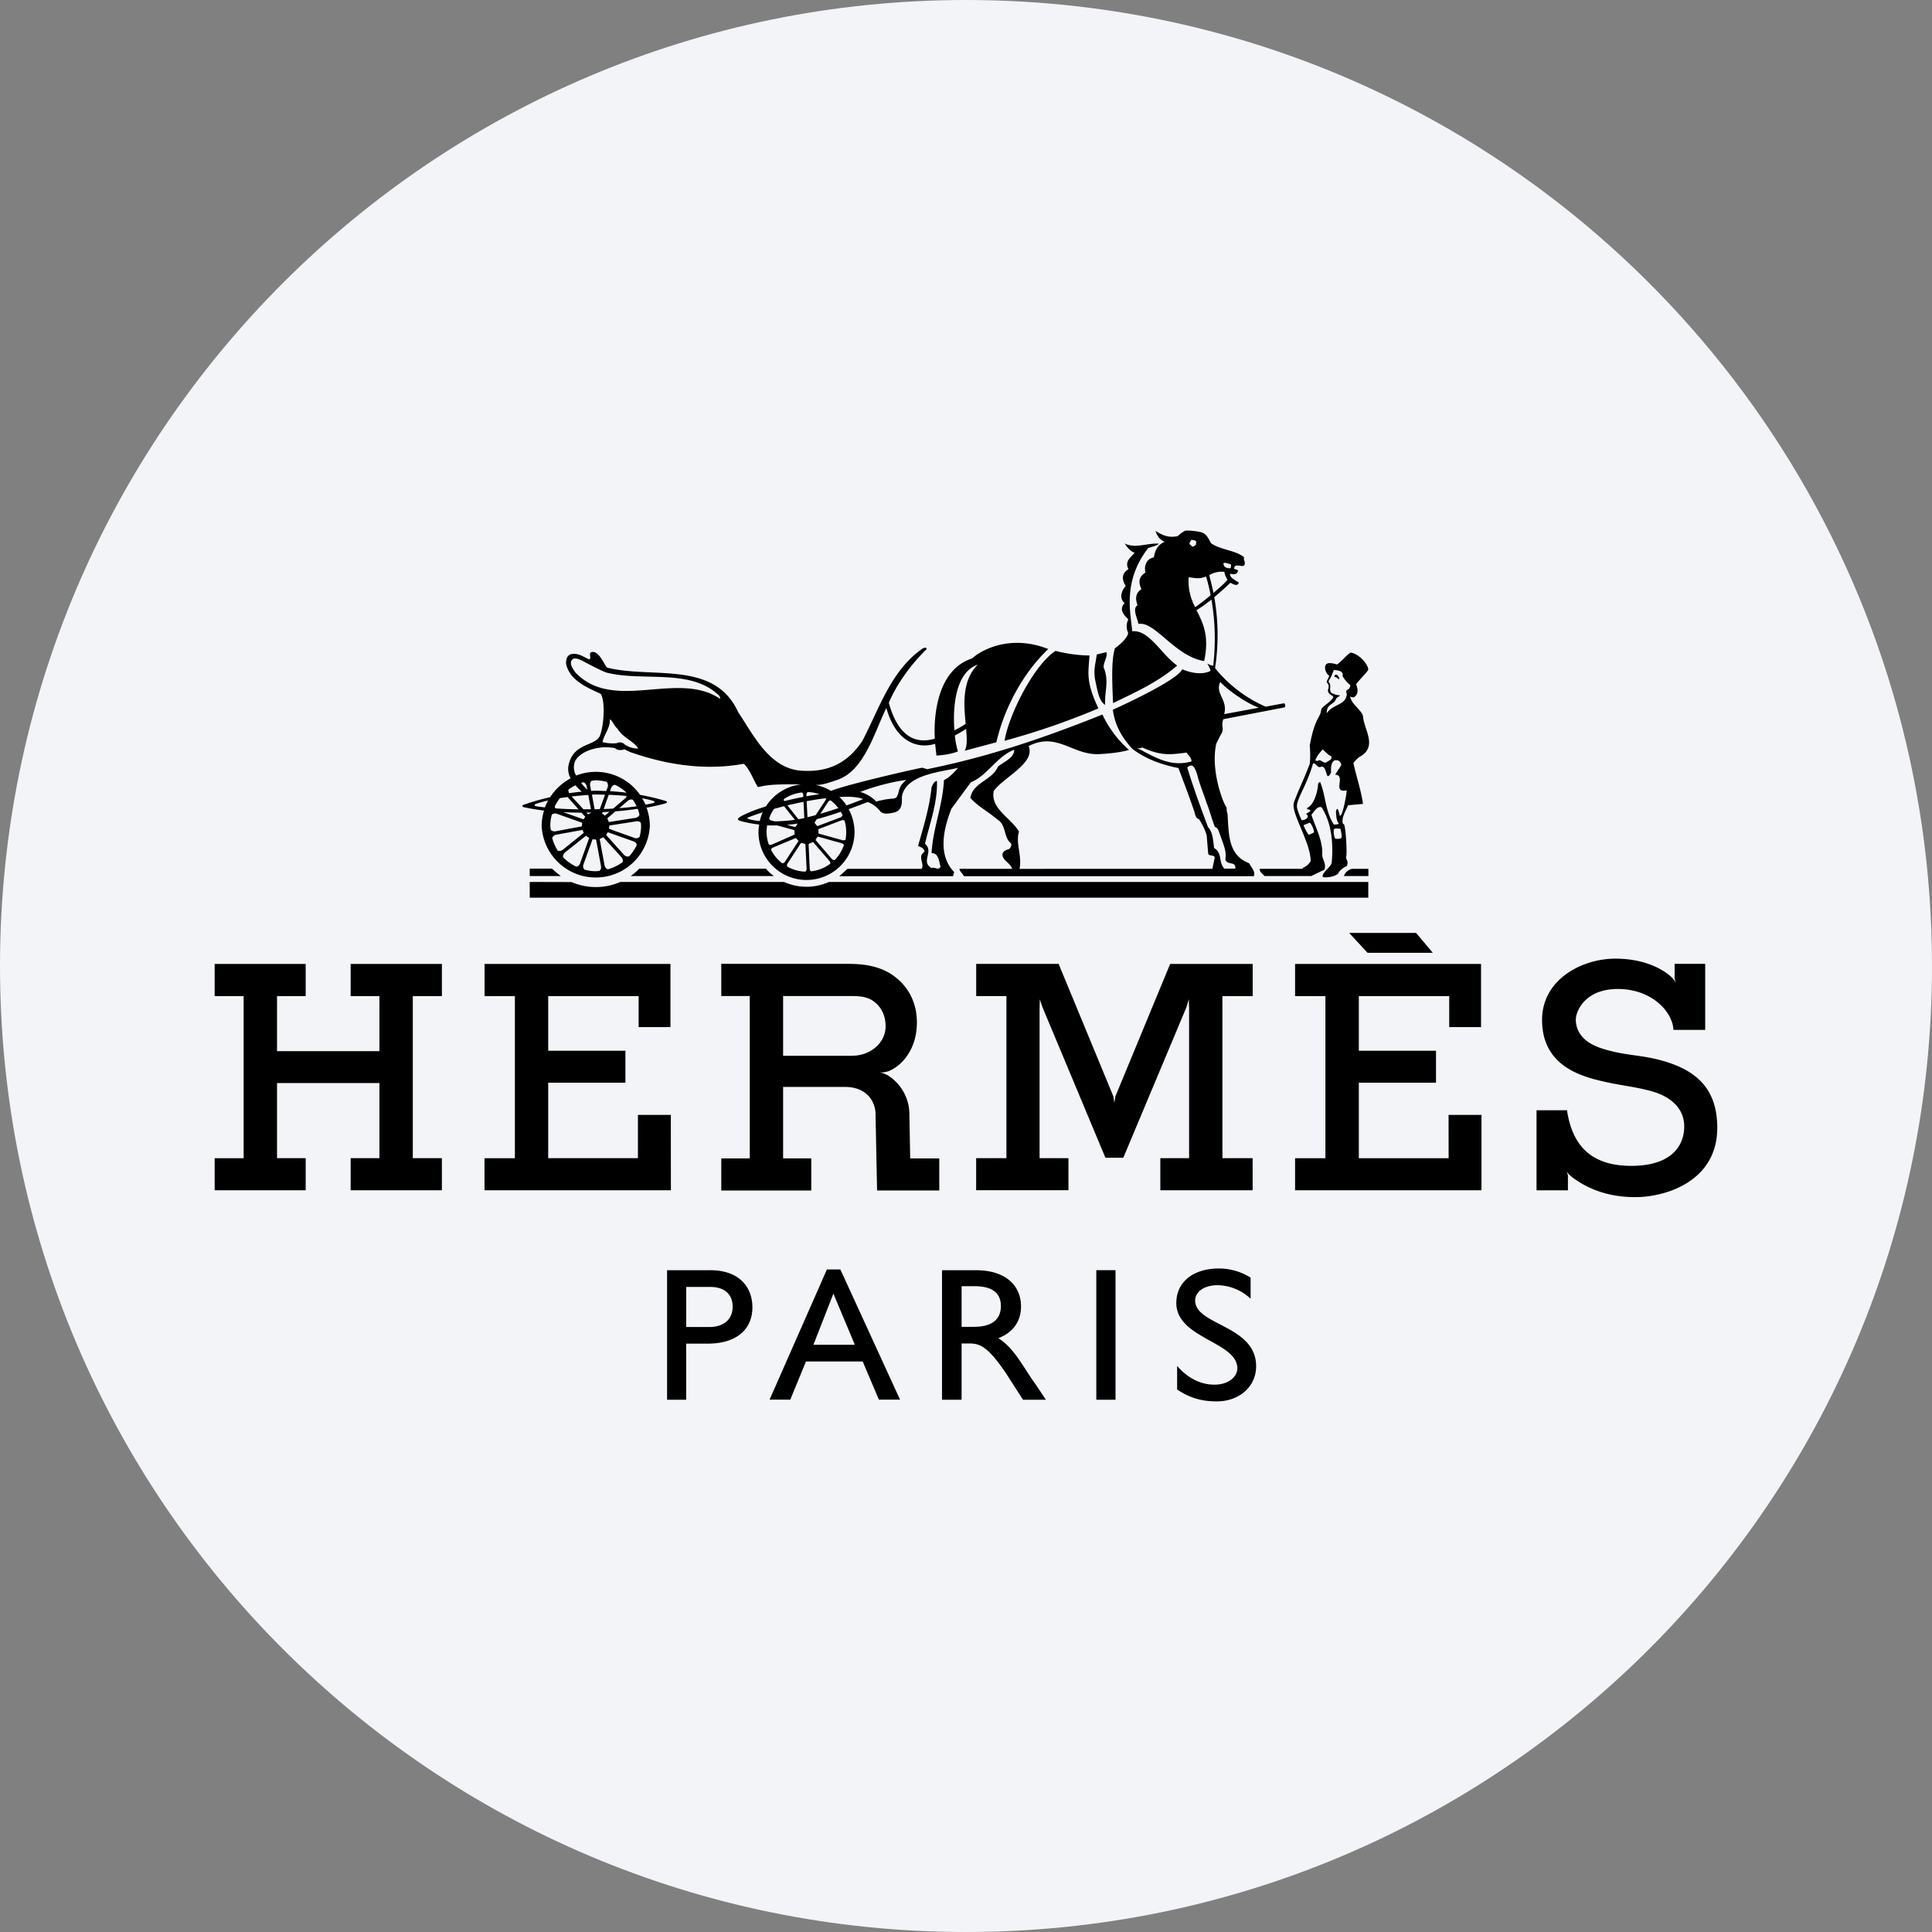 <svg height="36" viewBox="0 0 36 36" width="36" xmlns="http://www.w3.org/2000/svg"><rect x="0" y="0" width="36" height="36" fill="#808080" stroke="none"/><g fill="none"><path d="M18 0c2.837 0 5.52.656 7.907 1.825C31.884 4.753 36 10.895 36 18c0 9.942-8.058 18-18 18-9.94 0-18-8.057-18-18C0 8.06 8.06 0 18 0z" fill="#f2f4f7"/><g fill="#000"><path d="M6.534 18.562h.536v1.025H5.162v-1.025h.534v-.6H4v.6h.54v3.02H4v.597h1.696v-.598h-.534v-1.4H7.07v1.4h-.536v.598h1.7v-.598h-.542v-3.019h.542v-.6h-1.7m20.459 3.62H25.32v-1.408h1.438v-.595H25.32v-1.017h1.684v.577h.593v-1.177h-3.465v.6h.565v3.02h-.565v.597h3.473v-1.405h-.613m-14.492 0h-.613v.807h-1.672v-1.407h1.439v-.595h-1.439v-1.017H11.9v.577h.593v-1.177H9.029v.6h.565v3.02h-.566v.597h3.473m12.981-4.425h1.216l-.311-.37H25.14m5.845 2.383c-.424-.12-.724-.093-1.155-.237-.39-.13-.467-.37-.467-.529 0-.16.172-.573.784-.573.613 0 1.014.405 1.036.762l.003-.002v.002h.588v-1.23h-.57v.268l.019.084a.314.314 0 0 0-.08-.106l-.001-.003c-.18-.162-.525-.34-1.042-.34-.627 0-1.366.39-1.366 1.141 0 .733.53.988.978 1.107.45.119.679.119 1.054.22.374.102.617.327.617.662 0 .316-.195.731-.987.731-.793 0-1.107-.427-1.198-1.04l-.007.004h-.56v1.492h.585v-.28l-.001-.001-.021-.074s.02.05.087.096l.006.008c.296.227.685.378 1.183.378.556 0 1.529-.285 1.529-1.295-.002-.723-.385-1.064-1.014-1.245zm-9.364 1.814v.598h1.72v-.598h-.563v-3.019h.564v-.6h-1.538l-1.019 2.464-.02.121-.021-.123-1.018-2.463H18.19v.6h.563v3.02h-.564v.597h1.72v-.597h-.538v-2.776l.004-.184.05.147 1.173 2.805h.333l1.177-2.806.043-.148.006.166v2.796M9.871 16.186v.138h.58a2.193 2.193 0 0 1-.166-.138zm15.628.003h-.302c-.084.016-.146.087-.153.135h.454v-.136zm-15.628.538h15.625v-.293h-10.05a1.02 1.02 0 0 1-.836 0h-3.051c-.289.127-.62.126-.91.002l-.778-.002v.292zm4.4-.54h-2.36a1.04 1.04 0 0 1-.16.137h2.67a.858.858 0 0 1-.15-.138z"/><path d="M10.138 15.102a1.006 1.006 0 0 0-.045.285 1.009 1.009 0 0 0 2.016 0 1 1 0 0 0-.062-.338c.116-.02.23-.045.341-.076.053-.014.051-.038.01-.05a4.243 4.243 0 0 0-.471-.112 1.006 1.006 0 0 0-1.19-.36l-.005-.005a.306.306 0 0 1-.012-.272c.102-.168.33-.233.517-.249.063-.003.214.004.23.022.037.03.1.04.167.016.064.025.08.044.153.066.643.22 1.354.335 2.073.203.113.107.175.293.254.422.02.033.046-.024.4-.036.125-.005.279-.004.412-.001a.89.89 0 0 0-.654.41 2.762 2.762 0 0 0-.456.178c-.079.047-.094.073 0 .098.113.03.222.048.331.062a.85.85 0 0 0-.014.137.895.895 0 0 0 1.79 0 .887.887 0 0 0-.11-.424c.112-.04.23-.085.356-.134a.541.541 0 0 1 .234.175c.056.064.185.039.261.02.124-.033.143-.131.142-.244a.28.28 0 0 1 .027-.142c.145-.33.724-.373 1.02-.446 0 0-.154.187-.264.228-.023.482-.207.9-.23 1.36.14.006.134.162.168.252-.04.084-.106 0-.168.028-.212-.118.05-.307-.123-.453.09-.386.235-.76.223-1.17-.055.006-.077.068-.1.113-.04.386-.151.739-.252 1.097.045.022.123.044.118.112-.135.084.005.219-.05.315h-1.382l-.154.138h2.12l.02-.078c-.313-.325-.195-.812-.05-1.181l.363-.493c.302-.117.487-.487.806-.604 0 .157-.196.224-.302.313-.112.263-.465.291-.515.583.134.156.335.257.503.402.174.107.111.33.252.443.023.033 0 .084-.04.112-.147.035-.143.134-.054.217.057.053.122.122.115.148h-.978c0 .045.04.062.082.138h5.401c.04-.076-.047-.166-.085-.242-.381-.144-.38-.504-.402-.902.004-.016-.022-.054-.018-.136-.056-.053-.307-.692-.193-1.191l.083-.165c.078-.112-.005-.172.05-.29l1.139-.22c.02-.01.015-.056-.007-.077l-.345.064a2.488 2.488 0 0 1-.943-.718 4.085 4.085 0 0 0-.015-1.323c.167-.138.302-.269.302-.269.115.07.14.037.156 0-.018-.021-.189-.094-.16-.168.107.029.13-.004.147-.064l-.075-.027h-.003l.012-.04c.022-.045.124-.003.163-.015.068-.041-.008-.103.014-.16-.158-.133-.444-.137-.616-.262-.054-.1-.076-.142-.132-.182-.057-.04-.308-.064-.355-.049a.615.615 0 0 0-.134.099c-.18.037-.288-.02-.412-.096 0 0 .027.142.168.202-.125.052-.18.157-.2.29-.172.034-.179.205-.156.283-.141.084-.127.196-.077.309-.126.084-.107.206-.071.299-.106.065 0 .245.016.35.303-.062.682.607 1.225.69.102-.478-.026-.712-.143-.948.088-.052.184-.123.278-.197.054.302.093.74.032 1.24-.004-.004-.008-.007-.01-.011-.035 0-.069-.023-.096-.034.005.016.068.116.055.134 0 0-.176.116-.525-.03-.094.218-1.293.754-1.293.754.045.331.202.551.364.73.258.191.533.29.858.357.068.176.288.762.309.856.021.094.074.094.074.094.031.042.134.229.145.319l.026.316c.01.072.105.018.123.08l-.044.212-3.593.001c.05-.251-.078-.471-.011-.695-.145-.252-.537-.426-.47-.756.19-.263.783-.52.65-.837.538-.273.822.183 1.332.149.177-.01.375-.03.538-.077a2.034 2.034 0 0 1-.495-.66c-1.069.43-2.108.784-3.267 1.019l-.09-.028c-.087.013-1.364.3-1.702.432a.89.89 0 0 0-.288-.111h.03c.108 0 .273-.058.39-.099.496-.18.679-.887.901-1.335.195.697.647.754.909.667l.024.22s.23-.009.401-.078a1.388 1.388 0 0 1-.057-.297c.105-.054.161-.094.209-.121.014.165.024.322-.026.406l.59-.158c.114-.51.422-1.219.967-1.737-.731-.29-1.28.042-1.419.175-.688.22-.716 1.17-.695 1.497-.12.024-.62.197-.857-.67.138-.332.4-.702.694-.99.025-.022-.004-.056-.063-.022-.591.406-.808 1.12-1.125 1.723-.25.375-.586.578-1.09.556-.63-.01-.935-.667-1.223-1.093-.442-.969-1.587-.62-2.437-.828-.048-.024-.142-.304-.278-.294-.096.008-.005.107-.06.14-.107-.045-.197-.123-.33-.1-.085.016-.107.106-.101.184.067.308.396.443.643.555.094.14.059.629-.02.796-.101.187-.5.12-.58.548a.362.362 0 0 0 .04.233 1.012 1.012 0 0 0-.38.35 4.67 4.67 0 0 0-.49.14c-.04.015-.04.039.013.05.119.025.24.045.364.06zm12.6-2.395c.147.16.496.402.72.48l-.647.12c.073-.273-.176-.378-.073-.6zm.07-2.217c.025-.01.093.017.121.024.017.004.01.04.002.073-.042.009-.108-.014-.117-.037-.012-.024-.029-.049-.005-.06zm.006.167a.373.373 0 0 0 .056.142c-.001.022-.121.132-.259.25-.034-.17-.069-.286-.077-.333a.45.45 0 0 1 .28-.06zm-.619-.594c.025-.008.074.008.087.018.014.01.003.051.002.065 0 .014-.062.043-.062.043s-.058-.045-.057-.058l-.003-.002a.54.54 0 0 1 .033-.066zm.076 1.251a1.01 1.01 0 0 1-.122-.556c.074-.001.181.047.323-.017 0 0 .044.132.087.35a4.455 4.455 0 0 1-.288.223zm-.968 2.682c-.231-.116-.087-.018-.02-.069.366.169.551.13.825.097.04.05.094.097.094.164-.336.095-.597-.028-.9-.191zm1.32 1.806c-.021-.178-.031-.304-.113-.388-.065-.177-.254-.67-.387-1.112.08-.08.144-.039.198.182.051.177.113.324.16.473.063.149.11.348.158.452 0 0 .042.008.065.064.118.329.149.382.129.538.028.123.201.023.185.175h-.366l.161-.002c-.111-.117-.032-.292-.19-.382zm-7.154.294a.732.732 0 0 1-.356.14c-.013-.004-.024-.03-.025-.047l-.021-.457c-.001-.005.007-.01.012-.013a.478.478 0 0 0 .055-.023c.005-.003.018-.004.022 0l.3.348c.01.013.02.041.012.053zm-.464.146a.74.74 0 0 1-.336-.094c-.008-.011-.005-.041.004-.055l.25-.382c.003-.004.013-.004.019-.002a.41.41 0 0 0 .05.012c.005 0 .016.008.016.013l.022.459c0 .016-.012.044-.026.048zm-.633-.952c-.017-.005-.04-.027-.04-.04a.738.738 0 0 1 .091-.178l.187-.05.203.256h-.01a3.406 3.406 0 0 1-.37.027l-.061-.016zm.57-.524c.013.005.025.031.025.047l.002.036c-.122.023-.241.05-.355.079-.008-.015-.011-.033-.005-.04a.737.737 0 0 1 .332-.121zm-.064.5-.206-.259c.1-.024.2-.046.301-.066l.014.302c-.04.01-.074.016-.109.022zm-.019.08c0 .003 0 .006-.002.009a.383.383 0 0 0-.026.043c-.002.005-.012.013-.018.012l-.148-.04c.063-.007.127-.012.194-.024zm.187-.117-.015-.3c.125-.023.247-.043.363-.056a.106.106 0 0 1-.01.035l-.184.28c-.055.016-.105.028-.154.04zm.386-.289c.008-.013.034-.028.048-.025.053.041.102.09.142.143-.11.037-.223.072-.336.106zm-.405-.102-.001-.029c-.001-.017.012-.047.025-.05a.72.72 0 0 1 .219.041c-.081.01-.161.023-.243.037zm-1.073.425c-.04-.012-.03-.024-.006-.034.08-.032.17-.063.263-.093a.965.965 0 0 0-.054.162 1.138 1.138 0 0 1-.203-.034zm.343.116c.06.003.122.002.184.001l.315.087c.004 0 .007.01.007.016a.31.31 0 0 0 .006.059c0 .005-.004.01-.01.012l-.42.185c-.015.006-.045.006-.054-.005a.741.741 0 0 1-.042-.232c0-.043.006-.083.012-.122zm.07.455c0-.014.022-.035.036-.041l.422-.177c.004-.002.012.004.015.009a.463.463 0 0 0 .029.032c.005.004.009.016.006.02l-.251.384c-.01.014-.037.029-.05.024a.736.736 0 0 1-.207-.251zm1.187.191c-.012.008-.043-.008-.054-.02l-.299-.348c-.004-.003 0-.012.002-.017a.314.314 0 0 0 .022-.037c.003-.006.012-.013.018-.013l.443.123c.013.004.036.02.04.032a.756.756 0 0 1-.172.28zm.202-.381c-.007.012-.04.016-.057.012l-.44-.122c-.005 0-.008-.01-.008-.016a.383.383 0 0 0-.003-.05c-.001-.006.002-.018.007-.02l.427-.163c.015-.006.045-.003.055.007a.75.75 0 0 1 .018.352zm-.057-.456c0 .014-.022.036-.037.042l.028-.01-.455.172c-.005.002-.012-.004-.016-.008a.449.449 0 0 0-.032-.04c-.005-.004-.01-.015-.007-.02l.04-.06c.138-.036.287-.083.446-.138.012.02.024.04.034.062zm1.19-.654c-.199.143-.105.311-.228.345a1.527 1.527 0 0 0-.333.057.671.671 0 0 0-.298-.179c.245-.1.634-.2.858-.223zm-.806.355c-.043.02-.156.064-.31.118a.88.88 0 0 0-.133-.157c.192-.01.348 0 .443.04zm2.137-2.506c-.3.3-.26.75-.226 1.104-.069.05-.154.092-.21.123-.032-.434.015-1.081.437-1.227zm-7.494.152c-.05-.067-.124-.17-.067-.24.042-.052.128-.012.178.01.043.023.379.204.47.229.678.169 1.534-.08 2.071.407.026.024.045.047.04.081-.789-.537-1.976.257-2.692-.487zm.638.868c.056.033.078.123.14.173.1.168.29.224.391.37a.34.34 0 0 1-.101-.008c-.066-.013-.092-.033-.147-.057-.03-.047-.103-.063-.16-.032a.807.807 0 0 1-.258-.02c.017-.135.147-.265.134-.427zm-.789 1.448.206.23a7.165 7.165 0 0 1-.43-.018c-.01-.015-.016-.028-.013-.037a.857.857 0 0 1 .095-.154c.046-.008.094-.014.142-.02zm1.222.057a.87.87 0 0 1 .065.116 4.77 4.77 0 0 1-.323.035l.161-.138c.04-.033.087-.026.097-.013zm-.142-.036-.229.195a5.011 5.011 0 0 1-.177.008l.093-.265c.116.004.23.012.334.022-.005.015-.009.029-.02.04zm-.056 1.195a.852.852 0 0 1-.272.131c-.018-.002-.052-.03-.061-.07l-.09-.484c-.001-.006.001-.014.007-.017a.22.22 0 0 0 .049-.022c.005-.004.012-.002.016.003l.33.363c.033.039.032.082.021.096zm-.7-.856c.004.004.005.013.002.018-.01.012-.014.016-.022.031-.003.006-.01.007-.016.004l-.369-.131c.114.006.228.01.342.01zm.365-.018a.192.192 0 0 0-.037-.027c-.006-.003-.008-.008-.005-.015l.007-.018.128-.007-.077.065c-.004.004-.01.006-.016.002zm-.087-.116-.095.003h-.002l-.05-.271.046-.005c.067 0 .132.003.198.005l-.098.269zm-.215-.264.05.267h-.14l-.22-.239c.1-.012.204-.021.31-.028zm.055.328c-.001.002 0 .005-.002.006a.254.254 0 0 0-.049.023c-.006.005-.012.002-.016-.003l-.023-.025.09-.001zm-.735.042c.009-.015.052-.034.094-.02l.464.165c.005.002.01.008.008.014a.267.267 0 0 0-.004.046c0 .006-.005.01-.01.012l-.485.09c-.048.007-.081-.016-.088-.033-.002-.024-.007-.047-.007-.071 0-.07.01-.138.028-.204zm.008.435c.001-.018.03-.054.071-.064l.483-.088a.013.013 0 0 1 .015.008c.004.014.006.02.015.035.003.006.001.011-.004.016l-.384.31c-.042.03-.086.024-.096.011a.883.883 0 0 1-.1-.228zm.206.36c-.01-.013-.003-.064.031-.093l.384-.306c.004-.006.011-.007.017-.002a.25.25 0 0 0 .043.031c.006.004.008.008.004.016l-.166.463c-.018.047-.055.065-.072.062a.863.863 0 0 1-.24-.17zm.397.227c-.015-.01-.036-.05-.023-.092l.168-.465c.001-.006.007-.01.013-.01a.232.232 0 0 0 .046.005c.007 0 .01.005.012.012l.09.485c.008.047-.014.077-.03.087-.023.001-.045.007-.069.007a.802.802 0 0 1-.206-.029zm.83-.25c-.016.01-.064.007-.094-.025l-.329-.366c-.004-.004-.005-.012 0-.018a.153.153 0 0 0 .02-.031c.003-.007.01-.008.016-.004l.47.167c.05.019.061.057.057.073a.882.882 0 0 1-.139.205zm.141-.211zm.054-.153c-.006.015-.049.038-.092.024l-.468-.168c-.006-.001-.01-.008-.01-.014a.17.17 0 0 0 .004-.04c0-.006.006-.01.012-.012l.494-.077c.048-.006.08.017.084.034 0 .016.004.033.004.049 0 .07-.01.138-.027.203zm-.002-.415c0 .02-.028.055-.07.063l-.492.077a.013.013 0 0 1-.014-.008.259.259 0 0 0-.02-.05c-.005-.004-.003-.01.002-.015l.146-.125c.14-.01.278-.027.415-.047a.908.908 0 0 1 .032.106zm.253-.254c.031.01.042.031.002.042-.042.012-.093.02-.142.03a.871.871 0 0 0-.066-.12c.076.014.146.03.205.048zm-.802-.18.02-.058c.018-.046.057-.062.075-.059a.864.864 0 0 1 .215.146 4.14 4.14 0 0 0-.31-.028zm-.065-.174c.016.01.035.055.023.095l-.028.077c-.075-.003-.15-.007-.224-.006-.02 0-.038.004-.058.004l-.019-.104c-.007-.048.015-.079.032-.086.024-.002.047-.008.07-.008.071 0 .139.011.204.028zm-.434.008c.019.002.054.03.063.071l.012.067a.999.999 0 0 1-.114-.125l.04-.013zm-.028.176a3.736 3.736 0 0 0-.235.028c-.016-.032-.017-.06-.008-.071a.85.85 0 0 1 .124-.076c.035.04.075.08.119.119zm-.853.228c.063-.023.14-.044.226-.064a1.057 1.057 0 0 0-.06.129c-.057-.007-.117-.014-.166-.023-.041-.007-.03-.03 0-.042zm14.894-2.404c-.018.015-.023.034-.01.037.027.005.041.014.071.041.016.008.012-.017.008-.03-.016-.04-.05-.063-.069-.048z"/><path d="M24.272 16.189h-.798c-.01.054.053.093.09.135h.87l.244-.119c.043-.105-.044-.199-.04-.284.014-.254-.128-.507-.202-.74.048-.051.11-.17.19-.138.186.29.22.661.189 1.03-.02.092-.175.175-.17.26.003.03.207.018.291-.054.016-.06.125-.132.16-.14.04-.112-.022-.109-.012-.176.02-.047-.006-.55-.041-.604-.013-.008-.018-.008-.018-.007-.04-.1.056-.253.094-.347l.278-.025c-.033-.248-.122-.505-.178-.759a.424.424 0 0 1 .152-.14c.294-.193.035-.505.026-.746-.05-.125-.222-.222-.238-.36.036.028.063.016.07.018.084-.057.08-.14.039-.245.127-.152.205-.221.228-.27-.008-.127-.212-.316-.331-.316-.071.039-.118.117-.248.218-.004.005-.156-.053-.202-.004-.044.037-.029.154.053.218-.01.031-.02.043-.036.081-.01.019-.013.039-.002.05.027.024.037.062.018.12-.02.061.049.107.073.116a.07.07 0 0 1 .02.02c.01.068-.222.19-.222.243-.018.16-.118.144-.214.668.012.127.01.24.001.34-.118.313-.215.493-.295.72-.067.186.307.727.312 1.095-.08.122-.146.105-.151.141zm.606-.562a.358.358 0 0 1-.025-.172c.032-.032.093-.009.124-.013.037.174.047.198-.099.186zm.003-2.58c.01-.007.02-.033.026-.042.123-.08.038-.022-.084-.087-.04-.02-.04-.058-.036-.112.007-.067-.02-.08-.03-.102-.005-.009.014-.042.03-.065.029-.043.054-.132.068-.154.203.008.158.098.163.115a.57.57 0 0 0 .143.167c-.012.124-.108.05-.065.163-.012.214-.265.187-.374.362-.01-.173.142-.173.159-.244zm-.232.92c.055.05.114.112.156.123.03.073-.06.083-.093.118-.076.011-.105-.07-.149-.033-.01.008-.055-.001-.055-.01a.594.594 0 0 1 .14-.199zm-.48 1.087c-.029-.148.167-.377.298-.828.054-.018.082.105.158.057.118.003.068.31.177.115-.002-.087-.005-.183.063-.229.074-.017.122.024.127.09l-.114.176c.216.008-.069.354.216.29-.01.13-.08.495-.13.476-.038-.201-.07-.117-.07-.058.008.078.006.142.053.205-.016.016-.073.015-.09.018-.16-.229-.154-.543-.257-.792-.018-.001-.04.02-.039.038-.012.15-.07.367-.194.438-.077.046.17.018-.032.113.077.051.006.12-.079.12a1.059 1.059 0 0 1-.087-.23zm.212.498a.96.96 0 0 1-.092-.176l.118-.048c.036.04.073.116.078.182-.026.014-.063.039-.104.042zm-3.787-2.419c-.018-.24.08-.442-.03-.698 0-.105.074-.186.054-.284l-.181.044c-.028.201-.06.268-.034.457.048.217.073.415.19.482zm-1.874.67a13.74 13.74 0 0 0 1.747-.603c-.239-.511-.186-.659-.166-.986 0 0-.292.004-.632-.086-.402.26-.872 1.189-.95 1.674zm3.215-1.402c-.292-.201-.519-.67-.837-.638-.031-.345-.182-.93.295-1.548.061-.028.162-.04.2-.084-.194-.02-.45.1-.636-.006 0 0 .086.15.186.173-.066.09-.194.153-.116.308-.16.095-.099.237-.05.313-.08.082-.128.23-.022.319-.13.139.031.257.069.304-.066.14-.003.247-.003.247-.002.1-.18.243-.245.29-.077.235-.048.708-.036 1.022.434-.208.86-.406 1.195-.7zm-4.991 8.319a.857.857 0 0 0-.392-.677.418.418 0 0 0-.183-.06.46.46 0 0 0 .208-.031c.23-.102.508-.4.508-.9 0-.371-.16-.67-.43-.867-.254-.184-.554-.225-.854-.225H13.44v.6h.531v3.026h-.531v.598h1.677v-.599h-.525v-1.332h1.16c.399.005.554.267.562.493l.029 1.437h1.159v-.597h-.542l-.016-.866zm-1.067-1.047h-1.285V18.56h1.216c.125 0 .282-.004.404.058.15.076.29.24.29.506 0 .309-.283.548-.625.548zm-2.647 3.996h-.8v2.413h.356v-1.045h.396c.577 0 .838-.296.838-.675 0-.382-.247-.694-.79-.694zm-.015 1.058h-.428v-.747h.443c.325 0 .422.19.422.367 0 .241-.17.38-.436.38zm2.193-1.072L14.34 26.08h.386l.292-.711h1.057l.302.711h.394l-1.112-2.426h-.251zm-.251 1.403.372-.953.4.953h-.773zm5.271-1.39h.358v2.414h-.358zm1.842.567c0-.17.174-.287.416-.287a.92.92 0 0 1 .617.252v-.394a1.123 1.123 0 0 0-.586-.17c-.482 0-.798.251-.798.644 0 .662 1.137.718 1.137 1.218 0 .133-.135.303-.428.303-.259 0-.5-.124-.694-.349v.438c.22.152.45.223.736.223.424 0 .736-.276.736-.654.002-.768-1.136-.76-1.136-1.225zm-3.104 1.369c-.193-.3-.334-.524-.564-.669.27-.102.423-.311.423-.59 0-.417-.32-.676-.832-.676h-.64v2.413h.365v-1.048h.152c.186 0 .338.057.673.552l.319.496h.427l-.188-.281a3.974 3.974 0 0 1-.135-.197zm-1.014-.88h-.234v-.758h.234c.353 0 .494.138.498.364.003.203-.107.393-.498.393z"/></g></g></svg>